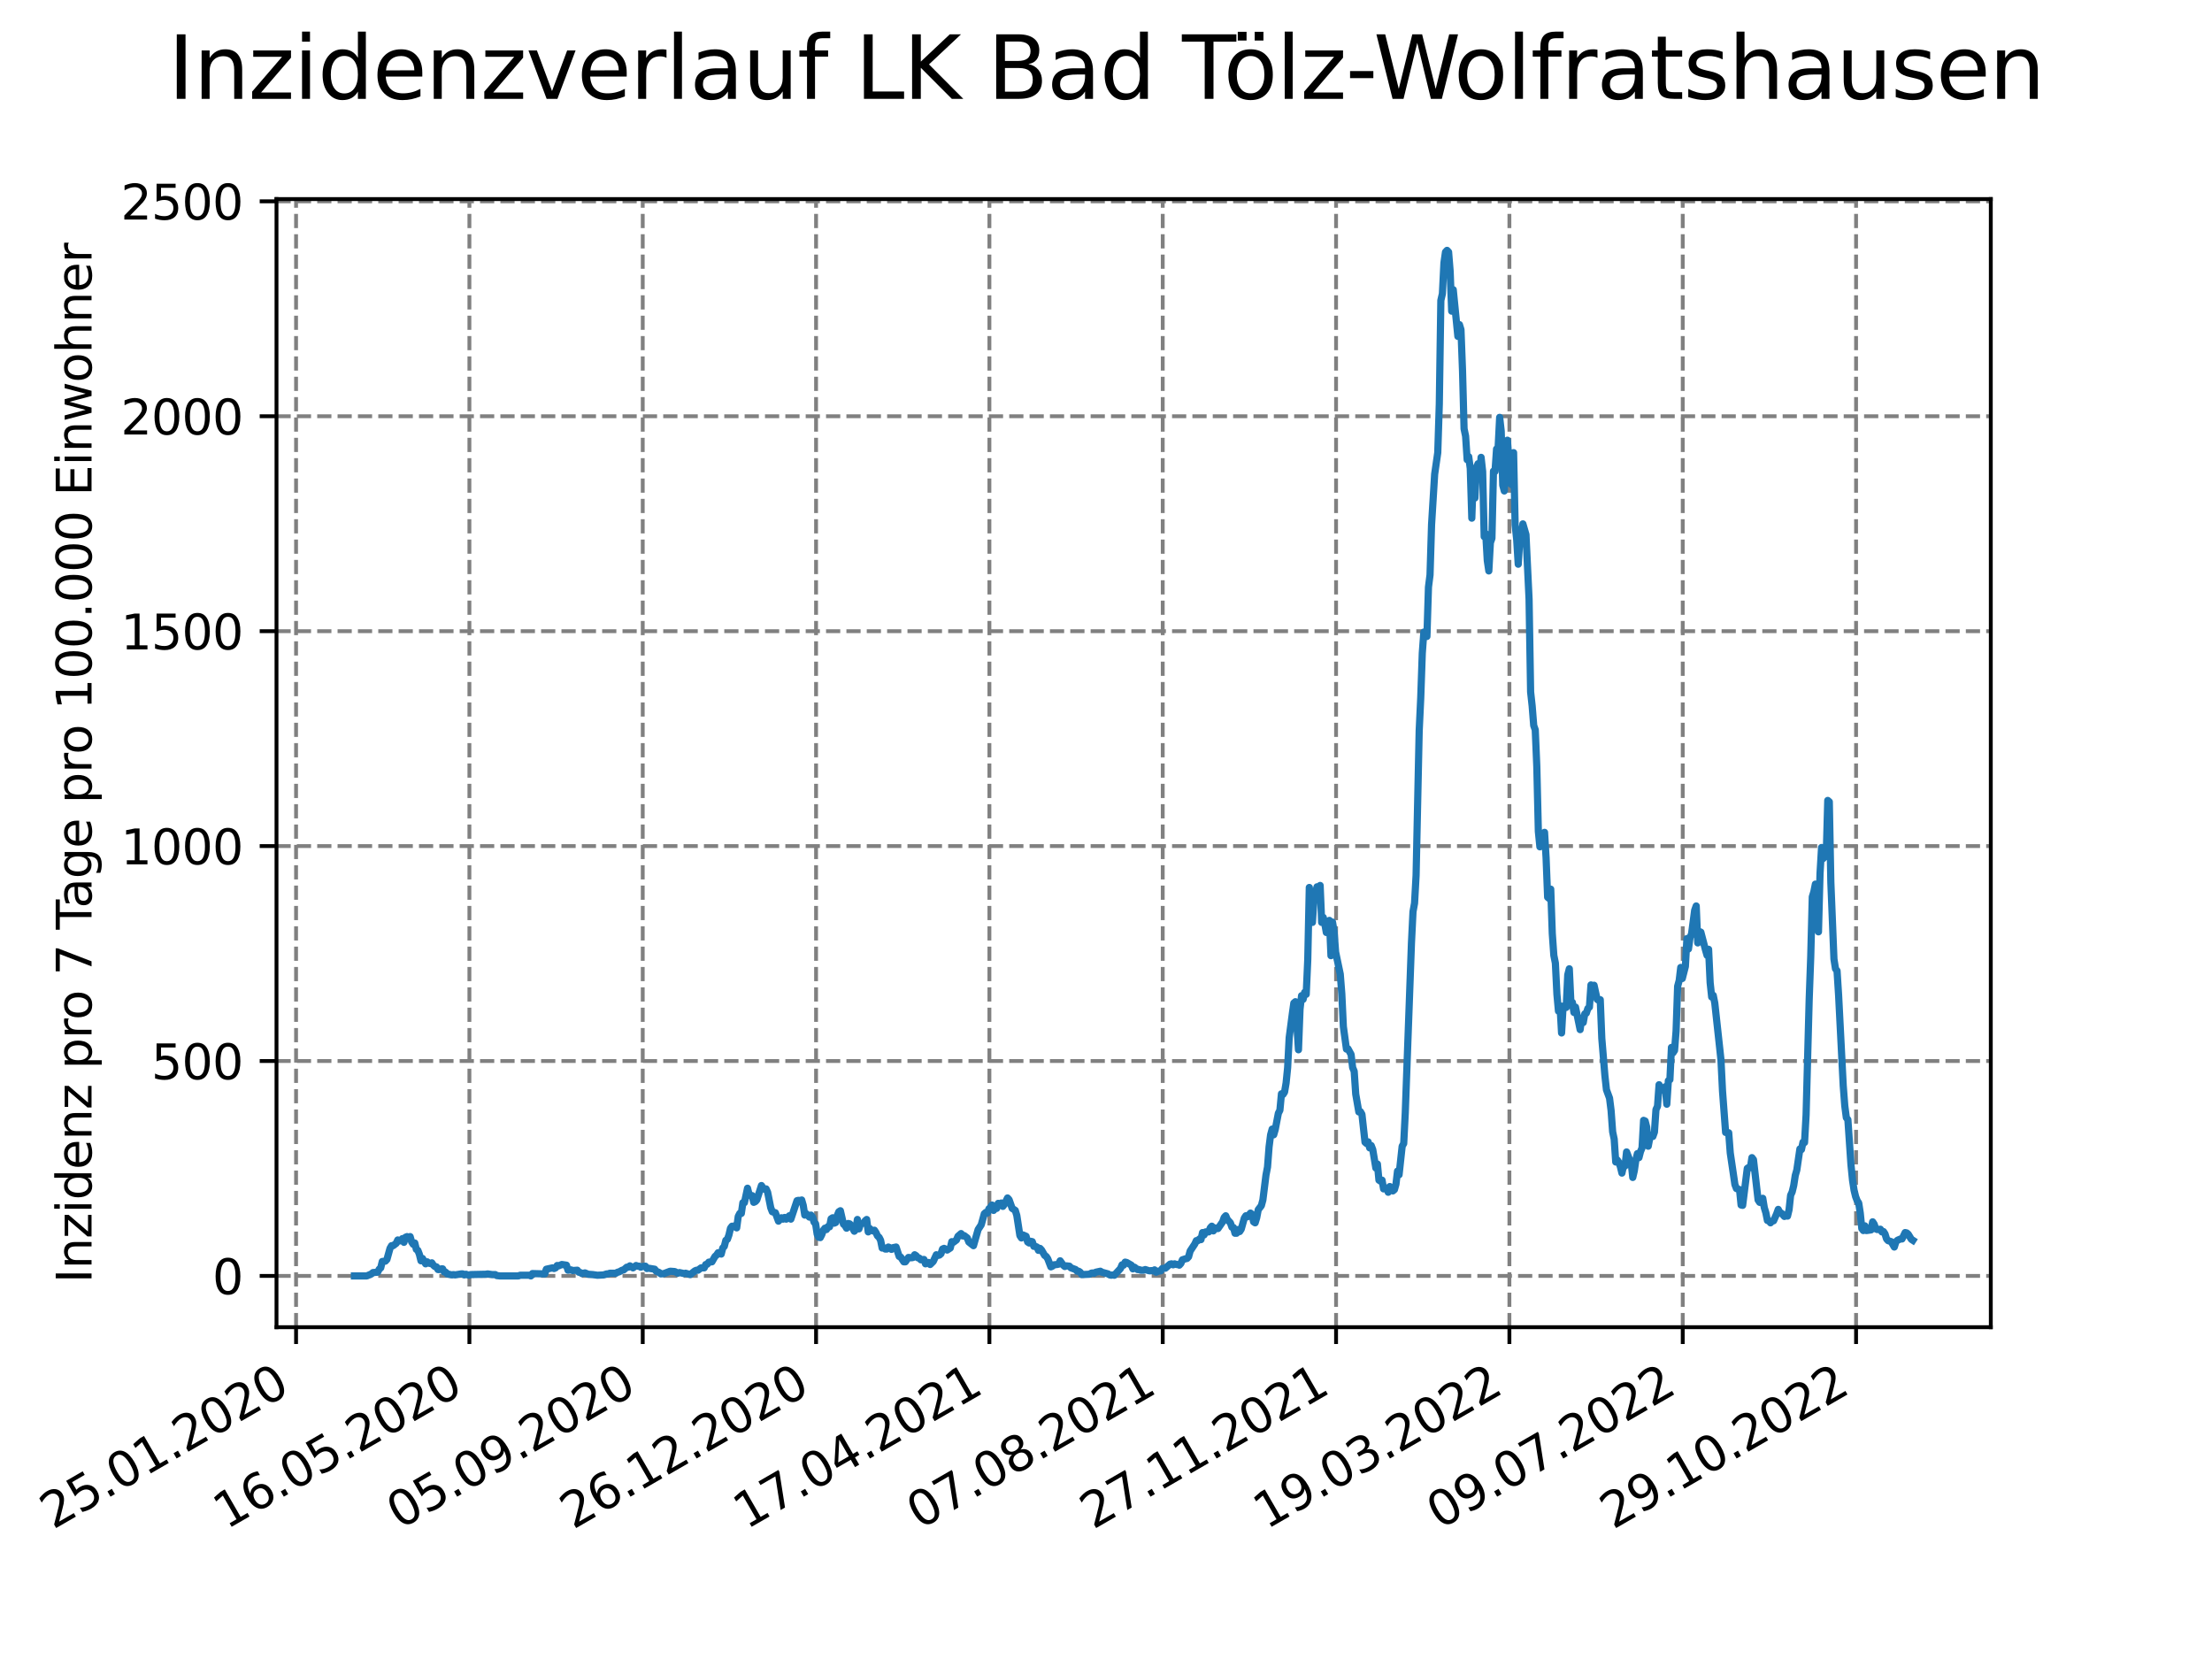 <?xml version="1.0" encoding="utf-8" standalone="no"?>
<!DOCTYPE svg PUBLIC "-//W3C//DTD SVG 1.1//EN"
  "http://www.w3.org/Graphics/SVG/1.1/DTD/svg11.dtd">
<svg xmlns:xlink="http://www.w3.org/1999/xlink" width="460.8pt" height="345.6pt" viewBox="0 0 460.8 345.6" xmlns="http://www.w3.org/2000/svg" version="1.1">
 <defs>
  <style type="text/css">*{stroke-linejoin: round; stroke-linecap: butt}</style>
 </defs>
 <g id="figure_1">
  <g id="patch_1">
   <path d="M 0 345.6 
L 460.8 345.6 
L 460.8 0 
L 0 0 
z
" style="fill: #ffffff"/>
  </g>
  <g id="axes_1">
   <g id="patch_2">
    <path d="M 57.6 276.48 
L 414.72 276.48 
L 414.72 41.472 
L 57.6 41.472 
z
" style="fill: #ffffff"/>
   </g>
   <g id="matplotlib.axis_1">
    <g id="xtick_1">
     <g id="line2d_1">
      <path d="M 61.676 276.48 
L 61.676 41.472 
" clip-path="url(#p65f414ee61)" style="fill: none; stroke-dasharray: 2.96,1.28; stroke-dashoffset: 0; stroke: #808080; stroke-width: 0.8"/>
     </g>
     <g id="line2d_2">
      <defs>
       <path id="meb337028cf" d="M 0 0 
L 0 3.5 
" style="stroke: #000000; stroke-width: 0.8"/>
      </defs>
      <g>
       <use xlink:href="#meb337028cf" x="61.676" y="276.48" style="stroke: #000000; stroke-width: 0.8"/>
      </g>
     </g>
     <g id="text_1">
      <!-- 25.01.2020 -->
      <g transform="translate(11.05 318.689) rotate(-30) scale(0.1 -0.1)">
       <defs>
        <path id="DejaVuSans-32" d="M 1228 531 
L 3431 531 
L 3431 0 
L 469 0 
L 469 531 
Q 828 903 1448 1529 
Q 2069 2156 2228 2338 
Q 2531 2678 2651 2914 
Q 2772 3150 2772 3378 
Q 2772 3750 2511 3984 
Q 2250 4219 1831 4219 
Q 1534 4219 1204 4116 
Q 875 4013 500 3803 
L 500 4441 
Q 881 4594 1212 4672 
Q 1544 4750 1819 4750 
Q 2544 4750 2975 4387 
Q 3406 4025 3406 3419 
Q 3406 3131 3298 2873 
Q 3191 2616 2906 2266 
Q 2828 2175 2409 1742 
Q 1991 1309 1228 531 
z
" transform="scale(0.016)"/>
        <path id="DejaVuSans-35" d="M 691 4666 
L 3169 4666 
L 3169 4134 
L 1269 4134 
L 1269 2991 
Q 1406 3038 1543 3061 
Q 1681 3084 1819 3084 
Q 2600 3084 3056 2656 
Q 3513 2228 3513 1497 
Q 3513 744 3044 326 
Q 2575 -91 1722 -91 
Q 1428 -91 1123 -41 
Q 819 9 494 109 
L 494 744 
Q 775 591 1075 516 
Q 1375 441 1709 441 
Q 2250 441 2565 725 
Q 2881 1009 2881 1497 
Q 2881 1984 2565 2268 
Q 2250 2553 1709 2553 
Q 1456 2553 1204 2497 
Q 953 2441 691 2322 
L 691 4666 
z
" transform="scale(0.016)"/>
        <path id="DejaVuSans-2e" d="M 684 794 
L 1344 794 
L 1344 0 
L 684 0 
L 684 794 
z
" transform="scale(0.016)"/>
        <path id="DejaVuSans-30" d="M 2034 4250 
Q 1547 4250 1301 3770 
Q 1056 3291 1056 2328 
Q 1056 1369 1301 889 
Q 1547 409 2034 409 
Q 2525 409 2770 889 
Q 3016 1369 3016 2328 
Q 3016 3291 2770 3770 
Q 2525 4250 2034 4250 
z
M 2034 4750 
Q 2819 4750 3233 4129 
Q 3647 3509 3647 2328 
Q 3647 1150 3233 529 
Q 2819 -91 2034 -91 
Q 1250 -91 836 529 
Q 422 1150 422 2328 
Q 422 3509 836 4129 
Q 1250 4750 2034 4750 
z
" transform="scale(0.016)"/>
        <path id="DejaVuSans-31" d="M 794 531 
L 1825 531 
L 1825 4091 
L 703 3866 
L 703 4441 
L 1819 4666 
L 2450 4666 
L 2450 531 
L 3481 531 
L 3481 0 
L 794 0 
L 794 531 
z
" transform="scale(0.016)"/>
       </defs>
       <use xlink:href="#DejaVuSans-32"/>
       <use xlink:href="#DejaVuSans-35" x="63.623"/>
       <use xlink:href="#DejaVuSans-2e" x="127.246"/>
       <use xlink:href="#DejaVuSans-30" x="159.033"/>
       <use xlink:href="#DejaVuSans-31" x="222.656"/>
       <use xlink:href="#DejaVuSans-2e" x="286.279"/>
       <use xlink:href="#DejaVuSans-32" x="318.066"/>
       <use xlink:href="#DejaVuSans-30" x="381.689"/>
       <use xlink:href="#DejaVuSans-32" x="445.312"/>
       <use xlink:href="#DejaVuSans-30" x="508.936"/>
      </g>
     </g>
    </g>
    <g id="xtick_2">
     <g id="line2d_3">
      <path d="M 97.784 276.48 
L 97.784 41.472 
" clip-path="url(#p65f414ee61)" style="fill: none; stroke-dasharray: 2.96,1.28; stroke-dashoffset: 0; stroke: #808080; stroke-width: 0.8"/>
     </g>
     <g id="line2d_4">
      <g>
       <use xlink:href="#meb337028cf" x="97.784" y="276.48" style="stroke: #000000; stroke-width: 0.8"/>
      </g>
     </g>
     <g id="text_2">
      <!-- 16.05.2020 -->
      <g transform="translate(47.159 318.689) rotate(-30) scale(0.1 -0.1)">
       <defs>
        <path id="DejaVuSans-36" d="M 2113 2584 
Q 1688 2584 1439 2293 
Q 1191 2003 1191 1497 
Q 1191 994 1439 701 
Q 1688 409 2113 409 
Q 2538 409 2786 701 
Q 3034 994 3034 1497 
Q 3034 2003 2786 2293 
Q 2538 2584 2113 2584 
z
M 3366 4563 
L 3366 3988 
Q 3128 4100 2886 4159 
Q 2644 4219 2406 4219 
Q 1781 4219 1451 3797 
Q 1122 3375 1075 2522 
Q 1259 2794 1537 2939 
Q 1816 3084 2150 3084 
Q 2853 3084 3261 2657 
Q 3669 2231 3669 1497 
Q 3669 778 3244 343 
Q 2819 -91 2113 -91 
Q 1303 -91 875 529 
Q 447 1150 447 2328 
Q 447 3434 972 4092 
Q 1497 4750 2381 4750 
Q 2619 4750 2861 4703 
Q 3103 4656 3366 4563 
z
" transform="scale(0.016)"/>
       </defs>
       <use xlink:href="#DejaVuSans-31"/>
       <use xlink:href="#DejaVuSans-36" x="63.623"/>
       <use xlink:href="#DejaVuSans-2e" x="127.246"/>
       <use xlink:href="#DejaVuSans-30" x="159.033"/>
       <use xlink:href="#DejaVuSans-35" x="222.656"/>
       <use xlink:href="#DejaVuSans-2e" x="286.279"/>
       <use xlink:href="#DejaVuSans-32" x="318.066"/>
       <use xlink:href="#DejaVuSans-30" x="381.689"/>
       <use xlink:href="#DejaVuSans-32" x="445.312"/>
       <use xlink:href="#DejaVuSans-30" x="508.936"/>
      </g>
     </g>
    </g>
    <g id="xtick_3">
     <g id="line2d_5">
      <path d="M 133.893 276.48 
L 133.893 41.472 
" clip-path="url(#p65f414ee61)" style="fill: none; stroke-dasharray: 2.96,1.28; stroke-dashoffset: 0; stroke: #808080; stroke-width: 0.8"/>
     </g>
     <g id="line2d_6">
      <g>
       <use xlink:href="#meb337028cf" x="133.893" y="276.48" style="stroke: #000000; stroke-width: 0.8"/>
      </g>
     </g>
     <g id="text_3">
      <!-- 05.09.2020 -->
      <g transform="translate(83.268 318.689) rotate(-30) scale(0.1 -0.1)">
       <defs>
        <path id="DejaVuSans-39" d="M 703 97 
L 703 672 
Q 941 559 1184 500 
Q 1428 441 1663 441 
Q 2288 441 2617 861 
Q 2947 1281 2994 2138 
Q 2813 1869 2534 1725 
Q 2256 1581 1919 1581 
Q 1219 1581 811 2004 
Q 403 2428 403 3163 
Q 403 3881 828 4315 
Q 1253 4750 1959 4750 
Q 2769 4750 3195 4129 
Q 3622 3509 3622 2328 
Q 3622 1225 3098 567 
Q 2575 -91 1691 -91 
Q 1453 -91 1209 -44 
Q 966 3 703 97 
z
M 1959 2075 
Q 2384 2075 2632 2365 
Q 2881 2656 2881 3163 
Q 2881 3666 2632 3958 
Q 2384 4250 1959 4250 
Q 1534 4250 1286 3958 
Q 1038 3666 1038 3163 
Q 1038 2656 1286 2365 
Q 1534 2075 1959 2075 
z
" transform="scale(0.016)"/>
       </defs>
       <use xlink:href="#DejaVuSans-30"/>
       <use xlink:href="#DejaVuSans-35" x="63.623"/>
       <use xlink:href="#DejaVuSans-2e" x="127.246"/>
       <use xlink:href="#DejaVuSans-30" x="159.033"/>
       <use xlink:href="#DejaVuSans-39" x="222.656"/>
       <use xlink:href="#DejaVuSans-2e" x="286.279"/>
       <use xlink:href="#DejaVuSans-32" x="318.066"/>
       <use xlink:href="#DejaVuSans-30" x="381.689"/>
       <use xlink:href="#DejaVuSans-32" x="445.312"/>
       <use xlink:href="#DejaVuSans-30" x="508.936"/>
      </g>
     </g>
    </g>
    <g id="xtick_4">
     <g id="line2d_7">
      <path d="M 170.001 276.48 
L 170.001 41.472 
" clip-path="url(#p65f414ee61)" style="fill: none; stroke-dasharray: 2.96,1.28; stroke-dashoffset: 0; stroke: #808080; stroke-width: 0.8"/>
     </g>
     <g id="line2d_8">
      <g>
       <use xlink:href="#meb337028cf" x="170.001" y="276.48" style="stroke: #000000; stroke-width: 0.8"/>
      </g>
     </g>
     <g id="text_4">
      <!-- 26.12.2020 -->
      <g transform="translate(119.376 318.689) rotate(-30) scale(0.1 -0.1)">
       <use xlink:href="#DejaVuSans-32"/>
       <use xlink:href="#DejaVuSans-36" x="63.623"/>
       <use xlink:href="#DejaVuSans-2e" x="127.246"/>
       <use xlink:href="#DejaVuSans-31" x="159.033"/>
       <use xlink:href="#DejaVuSans-32" x="222.656"/>
       <use xlink:href="#DejaVuSans-2e" x="286.279"/>
       <use xlink:href="#DejaVuSans-32" x="318.066"/>
       <use xlink:href="#DejaVuSans-30" x="381.689"/>
       <use xlink:href="#DejaVuSans-32" x="445.312"/>
       <use xlink:href="#DejaVuSans-30" x="508.936"/>
      </g>
     </g>
    </g>
    <g id="xtick_5">
     <g id="line2d_9">
      <path d="M 206.11 276.48 
L 206.11 41.472 
" clip-path="url(#p65f414ee61)" style="fill: none; stroke-dasharray: 2.96,1.28; stroke-dashoffset: 0; stroke: #808080; stroke-width: 0.8"/>
     </g>
     <g id="line2d_10">
      <g>
       <use xlink:href="#meb337028cf" x="206.11" y="276.48" style="stroke: #000000; stroke-width: 0.8"/>
      </g>
     </g>
     <g id="text_5">
      <!-- 17.04.2021 -->
      <g transform="translate(155.485 318.689) rotate(-30) scale(0.1 -0.1)">
       <defs>
        <path id="DejaVuSans-37" d="M 525 4666 
L 3525 4666 
L 3525 4397 
L 1831 0 
L 1172 0 
L 2766 4134 
L 525 4134 
L 525 4666 
z
" transform="scale(0.016)"/>
        <path id="DejaVuSans-34" d="M 2419 4116 
L 825 1625 
L 2419 1625 
L 2419 4116 
z
M 2253 4666 
L 3047 4666 
L 3047 1625 
L 3713 1625 
L 3713 1100 
L 3047 1100 
L 3047 0 
L 2419 0 
L 2419 1100 
L 313 1100 
L 313 1709 
L 2253 4666 
z
" transform="scale(0.016)"/>
       </defs>
       <use xlink:href="#DejaVuSans-31"/>
       <use xlink:href="#DejaVuSans-37" x="63.623"/>
       <use xlink:href="#DejaVuSans-2e" x="127.246"/>
       <use xlink:href="#DejaVuSans-30" x="159.033"/>
       <use xlink:href="#DejaVuSans-34" x="222.656"/>
       <use xlink:href="#DejaVuSans-2e" x="286.279"/>
       <use xlink:href="#DejaVuSans-32" x="318.066"/>
       <use xlink:href="#DejaVuSans-30" x="381.689"/>
       <use xlink:href="#DejaVuSans-32" x="445.312"/>
       <use xlink:href="#DejaVuSans-31" x="508.936"/>
      </g>
     </g>
    </g>
    <g id="xtick_6">
     <g id="line2d_11">
      <path d="M 242.218 276.48 
L 242.218 41.472 
" clip-path="url(#p65f414ee61)" style="fill: none; stroke-dasharray: 2.96,1.28; stroke-dashoffset: 0; stroke: #808080; stroke-width: 0.8"/>
     </g>
     <g id="line2d_12">
      <g>
       <use xlink:href="#meb337028cf" x="242.218" y="276.48" style="stroke: #000000; stroke-width: 0.8"/>
      </g>
     </g>
     <g id="text_6">
      <!-- 07.08.2021 -->
      <g transform="translate(191.593 318.689) rotate(-30) scale(0.1 -0.1)">
       <defs>
        <path id="DejaVuSans-38" d="M 2034 2216 
Q 1584 2216 1326 1975 
Q 1069 1734 1069 1313 
Q 1069 891 1326 650 
Q 1584 409 2034 409 
Q 2484 409 2743 651 
Q 3003 894 3003 1313 
Q 3003 1734 2745 1975 
Q 2488 2216 2034 2216 
z
M 1403 2484 
Q 997 2584 770 2862 
Q 544 3141 544 3541 
Q 544 4100 942 4425 
Q 1341 4750 2034 4750 
Q 2731 4750 3128 4425 
Q 3525 4100 3525 3541 
Q 3525 3141 3298 2862 
Q 3072 2584 2669 2484 
Q 3125 2378 3379 2068 
Q 3634 1759 3634 1313 
Q 3634 634 3220 271 
Q 2806 -91 2034 -91 
Q 1263 -91 848 271 
Q 434 634 434 1313 
Q 434 1759 690 2068 
Q 947 2378 1403 2484 
z
M 1172 3481 
Q 1172 3119 1398 2916 
Q 1625 2713 2034 2713 
Q 2441 2713 2670 2916 
Q 2900 3119 2900 3481 
Q 2900 3844 2670 4047 
Q 2441 4250 2034 4250 
Q 1625 4250 1398 4047 
Q 1172 3844 1172 3481 
z
" transform="scale(0.016)"/>
       </defs>
       <use xlink:href="#DejaVuSans-30"/>
       <use xlink:href="#DejaVuSans-37" x="63.623"/>
       <use xlink:href="#DejaVuSans-2e" x="127.246"/>
       <use xlink:href="#DejaVuSans-30" x="159.033"/>
       <use xlink:href="#DejaVuSans-38" x="222.656"/>
       <use xlink:href="#DejaVuSans-2e" x="286.279"/>
       <use xlink:href="#DejaVuSans-32" x="318.066"/>
       <use xlink:href="#DejaVuSans-30" x="381.689"/>
       <use xlink:href="#DejaVuSans-32" x="445.312"/>
       <use xlink:href="#DejaVuSans-31" x="508.936"/>
      </g>
     </g>
    </g>
    <g id="xtick_7">
     <g id="line2d_13">
      <path d="M 278.327 276.48 
L 278.327 41.472 
" clip-path="url(#p65f414ee61)" style="fill: none; stroke-dasharray: 2.96,1.28; stroke-dashoffset: 0; stroke: #808080; stroke-width: 0.8"/>
     </g>
     <g id="line2d_14">
      <g>
       <use xlink:href="#meb337028cf" x="278.327" y="276.48" style="stroke: #000000; stroke-width: 0.8"/>
      </g>
     </g>
     <g id="text_7">
      <!-- 27.11.2021 -->
      <g transform="translate(227.702 318.689) rotate(-30) scale(0.1 -0.1)">
       <use xlink:href="#DejaVuSans-32"/>
       <use xlink:href="#DejaVuSans-37" x="63.623"/>
       <use xlink:href="#DejaVuSans-2e" x="127.246"/>
       <use xlink:href="#DejaVuSans-31" x="159.033"/>
       <use xlink:href="#DejaVuSans-31" x="222.656"/>
       <use xlink:href="#DejaVuSans-2e" x="286.279"/>
       <use xlink:href="#DejaVuSans-32" x="318.066"/>
       <use xlink:href="#DejaVuSans-30" x="381.689"/>
       <use xlink:href="#DejaVuSans-32" x="445.312"/>
       <use xlink:href="#DejaVuSans-31" x="508.936"/>
      </g>
     </g>
    </g>
    <g id="xtick_8">
     <g id="line2d_15">
      <path d="M 314.435 276.48 
L 314.435 41.472 
" clip-path="url(#p65f414ee61)" style="fill: none; stroke-dasharray: 2.96,1.28; stroke-dashoffset: 0; stroke: #808080; stroke-width: 0.8"/>
     </g>
     <g id="line2d_16">
      <g>
       <use xlink:href="#meb337028cf" x="314.435" y="276.48" style="stroke: #000000; stroke-width: 0.8"/>
      </g>
     </g>
     <g id="text_8">
      <!-- 19.03.2022 -->
      <g transform="translate(263.81 318.689) rotate(-30) scale(0.1 -0.1)">
       <defs>
        <path id="DejaVuSans-33" d="M 2597 2516 
Q 3050 2419 3304 2112 
Q 3559 1806 3559 1356 
Q 3559 666 3084 287 
Q 2609 -91 1734 -91 
Q 1441 -91 1130 -33 
Q 819 25 488 141 
L 488 750 
Q 750 597 1062 519 
Q 1375 441 1716 441 
Q 2309 441 2620 675 
Q 2931 909 2931 1356 
Q 2931 1769 2642 2001 
Q 2353 2234 1838 2234 
L 1294 2234 
L 1294 2753 
L 1863 2753 
Q 2328 2753 2575 2939 
Q 2822 3125 2822 3475 
Q 2822 3834 2567 4026 
Q 2313 4219 1838 4219 
Q 1578 4219 1281 4162 
Q 984 4106 628 3988 
L 628 4550 
Q 988 4650 1302 4700 
Q 1616 4750 1894 4750 
Q 2613 4750 3031 4423 
Q 3450 4097 3450 3541 
Q 3450 3153 3228 2886 
Q 3006 2619 2597 2516 
z
" transform="scale(0.016)"/>
       </defs>
       <use xlink:href="#DejaVuSans-31"/>
       <use xlink:href="#DejaVuSans-39" x="63.623"/>
       <use xlink:href="#DejaVuSans-2e" x="127.246"/>
       <use xlink:href="#DejaVuSans-30" x="159.033"/>
       <use xlink:href="#DejaVuSans-33" x="222.656"/>
       <use xlink:href="#DejaVuSans-2e" x="286.279"/>
       <use xlink:href="#DejaVuSans-32" x="318.066"/>
       <use xlink:href="#DejaVuSans-30" x="381.689"/>
       <use xlink:href="#DejaVuSans-32" x="445.312"/>
       <use xlink:href="#DejaVuSans-32" x="508.936"/>
      </g>
     </g>
    </g>
    <g id="xtick_9">
     <g id="line2d_17">
      <path d="M 350.544 276.48 
L 350.544 41.472 
" clip-path="url(#p65f414ee61)" style="fill: none; stroke-dasharray: 2.96,1.28; stroke-dashoffset: 0; stroke: #808080; stroke-width: 0.8"/>
     </g>
     <g id="line2d_18">
      <g>
       <use xlink:href="#meb337028cf" x="350.544" y="276.48" style="stroke: #000000; stroke-width: 0.8"/>
      </g>
     </g>
     <g id="text_9">
      <!-- 09.07.2022 -->
      <g transform="translate(299.919 318.689) rotate(-30) scale(0.1 -0.1)">
       <use xlink:href="#DejaVuSans-30"/>
       <use xlink:href="#DejaVuSans-39" x="63.623"/>
       <use xlink:href="#DejaVuSans-2e" x="127.246"/>
       <use xlink:href="#DejaVuSans-30" x="159.033"/>
       <use xlink:href="#DejaVuSans-37" x="222.656"/>
       <use xlink:href="#DejaVuSans-2e" x="286.279"/>
       <use xlink:href="#DejaVuSans-32" x="318.066"/>
       <use xlink:href="#DejaVuSans-30" x="381.689"/>
       <use xlink:href="#DejaVuSans-32" x="445.312"/>
       <use xlink:href="#DejaVuSans-32" x="508.936"/>
      </g>
     </g>
    </g>
    <g id="xtick_10">
     <g id="line2d_19">
      <path d="M 386.653 276.48 
L 386.653 41.472 
" clip-path="url(#p65f414ee61)" style="fill: none; stroke-dasharray: 2.96,1.28; stroke-dashoffset: 0; stroke: #808080; stroke-width: 0.8"/>
     </g>
     <g id="line2d_20">
      <g>
       <use xlink:href="#meb337028cf" x="386.653" y="276.48" style="stroke: #000000; stroke-width: 0.8"/>
      </g>
     </g>
     <g id="text_10">
      <!-- 29.10.2022 -->
      <g transform="translate(336.027 318.689) rotate(-30) scale(0.1 -0.1)">
       <use xlink:href="#DejaVuSans-32"/>
       <use xlink:href="#DejaVuSans-39" x="63.623"/>
       <use xlink:href="#DejaVuSans-2e" x="127.246"/>
       <use xlink:href="#DejaVuSans-31" x="159.033"/>
       <use xlink:href="#DejaVuSans-30" x="222.656"/>
       <use xlink:href="#DejaVuSans-2e" x="286.279"/>
       <use xlink:href="#DejaVuSans-32" x="318.066"/>
       <use xlink:href="#DejaVuSans-30" x="381.689"/>
       <use xlink:href="#DejaVuSans-32" x="445.312"/>
       <use xlink:href="#DejaVuSans-32" x="508.936"/>
      </g>
     </g>
    </g>
   </g>
   <g id="matplotlib.axis_2">
    <g id="ytick_1">
     <g id="line2d_21">
      <path d="M 57.6 265.798 
L 414.72 265.798 
" clip-path="url(#p65f414ee61)" style="fill: none; stroke-dasharray: 2.96,1.28; stroke-dashoffset: 0; stroke: #808080; stroke-width: 0.8"/>
     </g>
     <g id="line2d_22">
      <defs>
       <path id="m0ebd6de754" d="M 0 0 
L -3.5 0 
" style="stroke: #000000; stroke-width: 0.8"/>
      </defs>
      <g>
       <use xlink:href="#m0ebd6de754" x="57.6" y="265.798" style="stroke: #000000; stroke-width: 0.8"/>
      </g>
     </g>
     <g id="text_11">
      <!-- 0 -->
      <g transform="translate(44.237 269.597) scale(0.1 -0.1)">
       <use xlink:href="#DejaVuSans-30"/>
      </g>
     </g>
    </g>
    <g id="ytick_2">
     <g id="line2d_23">
      <path d="M 57.6 221.026 
L 414.72 221.026 
" clip-path="url(#p65f414ee61)" style="fill: none; stroke-dasharray: 2.96,1.28; stroke-dashoffset: 0; stroke: #808080; stroke-width: 0.8"/>
     </g>
     <g id="line2d_24">
      <g>
       <use xlink:href="#m0ebd6de754" x="57.6" y="221.026" style="stroke: #000000; stroke-width: 0.8"/>
      </g>
     </g>
     <g id="text_12">
      <!-- 500 -->
      <g transform="translate(31.512 224.825) scale(0.1 -0.1)">
       <use xlink:href="#DejaVuSans-35"/>
       <use xlink:href="#DejaVuSans-30" x="63.623"/>
       <use xlink:href="#DejaVuSans-30" x="127.246"/>
      </g>
     </g>
    </g>
    <g id="ytick_3">
     <g id="line2d_25">
      <path d="M 57.6 176.254 
L 414.72 176.254 
" clip-path="url(#p65f414ee61)" style="fill: none; stroke-dasharray: 2.96,1.28; stroke-dashoffset: 0; stroke: #808080; stroke-width: 0.8"/>
     </g>
     <g id="line2d_26">
      <g>
       <use xlink:href="#m0ebd6de754" x="57.6" y="176.254" style="stroke: #000000; stroke-width: 0.8"/>
      </g>
     </g>
     <g id="text_13">
      <!-- 1000 -->
      <g transform="translate(25.15 180.054) scale(0.1 -0.1)">
       <use xlink:href="#DejaVuSans-31"/>
       <use xlink:href="#DejaVuSans-30" x="63.623"/>
       <use xlink:href="#DejaVuSans-30" x="127.246"/>
       <use xlink:href="#DejaVuSans-30" x="190.869"/>
      </g>
     </g>
    </g>
    <g id="ytick_4">
     <g id="line2d_27">
      <path d="M 57.6 131.483 
L 414.72 131.483 
" clip-path="url(#p65f414ee61)" style="fill: none; stroke-dasharray: 2.96,1.28; stroke-dashoffset: 0; stroke: #808080; stroke-width: 0.8"/>
     </g>
     <g id="line2d_28">
      <g>
       <use xlink:href="#m0ebd6de754" x="57.6" y="131.483" style="stroke: #000000; stroke-width: 0.8"/>
      </g>
     </g>
     <g id="text_14">
      <!-- 1500 -->
      <g transform="translate(25.15 135.282) scale(0.1 -0.1)">
       <use xlink:href="#DejaVuSans-31"/>
       <use xlink:href="#DejaVuSans-35" x="63.623"/>
       <use xlink:href="#DejaVuSans-30" x="127.246"/>
       <use xlink:href="#DejaVuSans-30" x="190.869"/>
      </g>
     </g>
    </g>
    <g id="ytick_5">
     <g id="line2d_29">
      <path d="M 57.6 86.711 
L 414.72 86.711 
" clip-path="url(#p65f414ee61)" style="fill: none; stroke-dasharray: 2.96,1.28; stroke-dashoffset: 0; stroke: #808080; stroke-width: 0.8"/>
     </g>
     <g id="line2d_30">
      <g>
       <use xlink:href="#m0ebd6de754" x="57.6" y="86.711" style="stroke: #000000; stroke-width: 0.8"/>
      </g>
     </g>
     <g id="text_15">
      <!-- 2000 -->
      <g transform="translate(25.15 90.51) scale(0.1 -0.1)">
       <use xlink:href="#DejaVuSans-32"/>
       <use xlink:href="#DejaVuSans-30" x="63.623"/>
       <use xlink:href="#DejaVuSans-30" x="127.246"/>
       <use xlink:href="#DejaVuSans-30" x="190.869"/>
      </g>
     </g>
    </g>
    <g id="ytick_6">
     <g id="line2d_31">
      <path d="M 57.6 41.939 
L 414.72 41.939 
" clip-path="url(#p65f414ee61)" style="fill: none; stroke-dasharray: 2.96,1.28; stroke-dashoffset: 0; stroke: #808080; stroke-width: 0.8"/>
     </g>
     <g id="line2d_32">
      <g>
       <use xlink:href="#m0ebd6de754" x="57.6" y="41.939" style="stroke: #000000; stroke-width: 0.8"/>
      </g>
     </g>
     <g id="text_16">
      <!-- 2500 -->
      <g transform="translate(25.15 45.738) scale(0.1 -0.1)">
       <use xlink:href="#DejaVuSans-32"/>
       <use xlink:href="#DejaVuSans-35" x="63.623"/>
       <use xlink:href="#DejaVuSans-30" x="127.246"/>
       <use xlink:href="#DejaVuSans-30" x="190.869"/>
      </g>
     </g>
    </g>
    <g id="text_17">
     <!-- Inzidenz pro 7 Tage pro 100.000 Einwohner -->
     <g transform="translate(19.07 267.301) rotate(-90) scale(0.1 -0.1)">
      <defs>
       <path id="DejaVuSans-49" d="M 628 4666 
L 1259 4666 
L 1259 0 
L 628 0 
L 628 4666 
z
" transform="scale(0.016)"/>
       <path id="DejaVuSans-6e" d="M 3513 2113 
L 3513 0 
L 2938 0 
L 2938 2094 
Q 2938 2591 2744 2837 
Q 2550 3084 2163 3084 
Q 1697 3084 1428 2787 
Q 1159 2491 1159 1978 
L 1159 0 
L 581 0 
L 581 3500 
L 1159 3500 
L 1159 2956 
Q 1366 3272 1645 3428 
Q 1925 3584 2291 3584 
Q 2894 3584 3203 3211 
Q 3513 2838 3513 2113 
z
" transform="scale(0.016)"/>
       <path id="DejaVuSans-7a" d="M 353 3500 
L 3084 3500 
L 3084 2975 
L 922 459 
L 3084 459 
L 3084 0 
L 275 0 
L 275 525 
L 2438 3041 
L 353 3041 
L 353 3500 
z
" transform="scale(0.016)"/>
       <path id="DejaVuSans-69" d="M 603 3500 
L 1178 3500 
L 1178 0 
L 603 0 
L 603 3500 
z
M 603 4863 
L 1178 4863 
L 1178 4134 
L 603 4134 
L 603 4863 
z
" transform="scale(0.016)"/>
       <path id="DejaVuSans-64" d="M 2906 2969 
L 2906 4863 
L 3481 4863 
L 3481 0 
L 2906 0 
L 2906 525 
Q 2725 213 2448 61 
Q 2172 -91 1784 -91 
Q 1150 -91 751 415 
Q 353 922 353 1747 
Q 353 2572 751 3078 
Q 1150 3584 1784 3584 
Q 2172 3584 2448 3432 
Q 2725 3281 2906 2969 
z
M 947 1747 
Q 947 1113 1208 752 
Q 1469 391 1925 391 
Q 2381 391 2643 752 
Q 2906 1113 2906 1747 
Q 2906 2381 2643 2742 
Q 2381 3103 1925 3103 
Q 1469 3103 1208 2742 
Q 947 2381 947 1747 
z
" transform="scale(0.016)"/>
       <path id="DejaVuSans-65" d="M 3597 1894 
L 3597 1613 
L 953 1613 
Q 991 1019 1311 708 
Q 1631 397 2203 397 
Q 2534 397 2845 478 
Q 3156 559 3463 722 
L 3463 178 
Q 3153 47 2828 -22 
Q 2503 -91 2169 -91 
Q 1331 -91 842 396 
Q 353 884 353 1716 
Q 353 2575 817 3079 
Q 1281 3584 2069 3584 
Q 2775 3584 3186 3129 
Q 3597 2675 3597 1894 
z
M 3022 2063 
Q 3016 2534 2758 2815 
Q 2500 3097 2075 3097 
Q 1594 3097 1305 2825 
Q 1016 2553 972 2059 
L 3022 2063 
z
" transform="scale(0.016)"/>
       <path id="DejaVuSans-20" transform="scale(0.016)"/>
       <path id="DejaVuSans-70" d="M 1159 525 
L 1159 -1331 
L 581 -1331 
L 581 3500 
L 1159 3500 
L 1159 2969 
Q 1341 3281 1617 3432 
Q 1894 3584 2278 3584 
Q 2916 3584 3314 3078 
Q 3713 2572 3713 1747 
Q 3713 922 3314 415 
Q 2916 -91 2278 -91 
Q 1894 -91 1617 61 
Q 1341 213 1159 525 
z
M 3116 1747 
Q 3116 2381 2855 2742 
Q 2594 3103 2138 3103 
Q 1681 3103 1420 2742 
Q 1159 2381 1159 1747 
Q 1159 1113 1420 752 
Q 1681 391 2138 391 
Q 2594 391 2855 752 
Q 3116 1113 3116 1747 
z
" transform="scale(0.016)"/>
       <path id="DejaVuSans-72" d="M 2631 2963 
Q 2534 3019 2420 3045 
Q 2306 3072 2169 3072 
Q 1681 3072 1420 2755 
Q 1159 2438 1159 1844 
L 1159 0 
L 581 0 
L 581 3500 
L 1159 3500 
L 1159 2956 
Q 1341 3275 1631 3429 
Q 1922 3584 2338 3584 
Q 2397 3584 2469 3576 
Q 2541 3569 2628 3553 
L 2631 2963 
z
" transform="scale(0.016)"/>
       <path id="DejaVuSans-6f" d="M 1959 3097 
Q 1497 3097 1228 2736 
Q 959 2375 959 1747 
Q 959 1119 1226 758 
Q 1494 397 1959 397 
Q 2419 397 2687 759 
Q 2956 1122 2956 1747 
Q 2956 2369 2687 2733 
Q 2419 3097 1959 3097 
z
M 1959 3584 
Q 2709 3584 3137 3096 
Q 3566 2609 3566 1747 
Q 3566 888 3137 398 
Q 2709 -91 1959 -91 
Q 1206 -91 779 398 
Q 353 888 353 1747 
Q 353 2609 779 3096 
Q 1206 3584 1959 3584 
z
" transform="scale(0.016)"/>
       <path id="DejaVuSans-54" d="M -19 4666 
L 3928 4666 
L 3928 4134 
L 2272 4134 
L 2272 0 
L 1638 0 
L 1638 4134 
L -19 4134 
L -19 4666 
z
" transform="scale(0.016)"/>
       <path id="DejaVuSans-61" d="M 2194 1759 
Q 1497 1759 1228 1600 
Q 959 1441 959 1056 
Q 959 750 1161 570 
Q 1363 391 1709 391 
Q 2188 391 2477 730 
Q 2766 1069 2766 1631 
L 2766 1759 
L 2194 1759 
z
M 3341 1997 
L 3341 0 
L 2766 0 
L 2766 531 
Q 2569 213 2275 61 
Q 1981 -91 1556 -91 
Q 1019 -91 701 211 
Q 384 513 384 1019 
Q 384 1609 779 1909 
Q 1175 2209 1959 2209 
L 2766 2209 
L 2766 2266 
Q 2766 2663 2505 2880 
Q 2244 3097 1772 3097 
Q 1472 3097 1187 3025 
Q 903 2953 641 2809 
L 641 3341 
Q 956 3463 1253 3523 
Q 1550 3584 1831 3584 
Q 2591 3584 2966 3190 
Q 3341 2797 3341 1997 
z
" transform="scale(0.016)"/>
       <path id="DejaVuSans-67" d="M 2906 1791 
Q 2906 2416 2648 2759 
Q 2391 3103 1925 3103 
Q 1463 3103 1205 2759 
Q 947 2416 947 1791 
Q 947 1169 1205 825 
Q 1463 481 1925 481 
Q 2391 481 2648 825 
Q 2906 1169 2906 1791 
z
M 3481 434 
Q 3481 -459 3084 -895 
Q 2688 -1331 1869 -1331 
Q 1566 -1331 1297 -1286 
Q 1028 -1241 775 -1147 
L 775 -588 
Q 1028 -725 1275 -790 
Q 1522 -856 1778 -856 
Q 2344 -856 2625 -561 
Q 2906 -266 2906 331 
L 2906 616 
Q 2728 306 2450 153 
Q 2172 0 1784 0 
Q 1141 0 747 490 
Q 353 981 353 1791 
Q 353 2603 747 3093 
Q 1141 3584 1784 3584 
Q 2172 3584 2450 3431 
Q 2728 3278 2906 2969 
L 2906 3500 
L 3481 3500 
L 3481 434 
z
" transform="scale(0.016)"/>
       <path id="DejaVuSans-45" d="M 628 4666 
L 3578 4666 
L 3578 4134 
L 1259 4134 
L 1259 2753 
L 3481 2753 
L 3481 2222 
L 1259 2222 
L 1259 531 
L 3634 531 
L 3634 0 
L 628 0 
L 628 4666 
z
" transform="scale(0.016)"/>
       <path id="DejaVuSans-77" d="M 269 3500 
L 844 3500 
L 1563 769 
L 2278 3500 
L 2956 3500 
L 3675 769 
L 4391 3500 
L 4966 3500 
L 4050 0 
L 3372 0 
L 2619 2869 
L 1863 0 
L 1184 0 
L 269 3500 
z
" transform="scale(0.016)"/>
       <path id="DejaVuSans-68" d="M 3513 2113 
L 3513 0 
L 2938 0 
L 2938 2094 
Q 2938 2591 2744 2837 
Q 2550 3084 2163 3084 
Q 1697 3084 1428 2787 
Q 1159 2491 1159 1978 
L 1159 0 
L 581 0 
L 581 4863 
L 1159 4863 
L 1159 2956 
Q 1366 3272 1645 3428 
Q 1925 3584 2291 3584 
Q 2894 3584 3203 3211 
Q 3513 2838 3513 2113 
z
" transform="scale(0.016)"/>
      </defs>
      <use xlink:href="#DejaVuSans-49"/>
      <use xlink:href="#DejaVuSans-6e" x="29.492"/>
      <use xlink:href="#DejaVuSans-7a" x="92.871"/>
      <use xlink:href="#DejaVuSans-69" x="145.361"/>
      <use xlink:href="#DejaVuSans-64" x="173.145"/>
      <use xlink:href="#DejaVuSans-65" x="236.621"/>
      <use xlink:href="#DejaVuSans-6e" x="298.145"/>
      <use xlink:href="#DejaVuSans-7a" x="361.523"/>
      <use xlink:href="#DejaVuSans-20" x="414.014"/>
      <use xlink:href="#DejaVuSans-70" x="445.801"/>
      <use xlink:href="#DejaVuSans-72" x="509.277"/>
      <use xlink:href="#DejaVuSans-6f" x="548.141"/>
      <use xlink:href="#DejaVuSans-20" x="609.322"/>
      <use xlink:href="#DejaVuSans-37" x="641.109"/>
      <use xlink:href="#DejaVuSans-20" x="704.732"/>
      <use xlink:href="#DejaVuSans-54" x="736.52"/>
      <use xlink:href="#DejaVuSans-61" x="781.104"/>
      <use xlink:href="#DejaVuSans-67" x="842.383"/>
      <use xlink:href="#DejaVuSans-65" x="905.859"/>
      <use xlink:href="#DejaVuSans-20" x="967.383"/>
      <use xlink:href="#DejaVuSans-70" x="999.17"/>
      <use xlink:href="#DejaVuSans-72" x="1062.646"/>
      <use xlink:href="#DejaVuSans-6f" x="1101.51"/>
      <use xlink:href="#DejaVuSans-20" x="1162.691"/>
      <use xlink:href="#DejaVuSans-31" x="1194.479"/>
      <use xlink:href="#DejaVuSans-30" x="1258.102"/>
      <use xlink:href="#DejaVuSans-30" x="1321.725"/>
      <use xlink:href="#DejaVuSans-2e" x="1385.348"/>
      <use xlink:href="#DejaVuSans-30" x="1417.135"/>
      <use xlink:href="#DejaVuSans-30" x="1480.758"/>
      <use xlink:href="#DejaVuSans-30" x="1544.381"/>
      <use xlink:href="#DejaVuSans-20" x="1608.004"/>
      <use xlink:href="#DejaVuSans-45" x="1639.791"/>
      <use xlink:href="#DejaVuSans-69" x="1702.975"/>
      <use xlink:href="#DejaVuSans-6e" x="1730.758"/>
      <use xlink:href="#DejaVuSans-77" x="1794.137"/>
      <use xlink:href="#DejaVuSans-6f" x="1875.924"/>
      <use xlink:href="#DejaVuSans-68" x="1937.105"/>
      <use xlink:href="#DejaVuSans-6e" x="2000.484"/>
      <use xlink:href="#DejaVuSans-65" x="2063.863"/>
      <use xlink:href="#DejaVuSans-72" x="2125.387"/>
     </g>
    </g>
   </g>
   <g id="line2d_33">
    <path d="M 73.833 265.798 
L 76.412 265.798 
L 77.379 265.378 
L 77.701 265.098 
L 78.669 265.028 
L 78.991 264.398 
L 79.313 264.118 
L 79.636 262.788 
L 80.281 262.718 
L 80.603 262.368 
L 81.248 260.058 
L 81.57 259.498 
L 81.893 259.498 
L 82.537 259.008 
L 82.86 258.308 
L 83.182 258.518 
L 83.505 258.448 
L 83.827 258.028 
L 84.149 258.798 
L 84.472 257.748 
L 84.794 257.608 
L 85.117 257.818 
L 85.439 257.608 
L 85.761 258.728 
L 86.084 259.218 
L 86.406 258.938 
L 86.729 260.268 
L 87.051 260.478 
L 87.373 261.318 
L 87.696 262.648 
L 88.018 262.158 
L 88.663 263.278 
L 88.985 262.858 
L 89.308 263.138 
L 89.63 263.208 
L 89.953 263.068 
L 90.275 263.558 
L 90.597 263.838 
L 90.92 263.908 
L 91.242 264.468 
L 91.565 264.468 
L 91.887 264.328 
L 92.209 264.328 
L 92.532 264.958 
L 92.854 265.028 
L 93.177 265.378 
L 94.144 265.588 
L 94.466 265.518 
L 94.789 265.588 
L 96.078 265.378 
L 96.401 265.378 
L 96.723 265.588 
L 97.045 265.448 
L 97.69 265.658 
L 98.013 265.518 
L 101.237 265.448 
L 101.559 265.378 
L 102.526 265.518 
L 103.171 265.518 
L 103.493 265.728 
L 104.138 265.798 
L 108.007 265.798 
L 108.329 265.658 
L 110.264 265.658 
L 110.586 265.798 
L 110.908 265.308 
L 113.488 265.378 
L 113.81 264.398 
L 115.1 264.118 
L 115.422 264.258 
L 115.744 264.118 
L 116.067 263.628 
L 116.389 263.698 
L 117.034 263.418 
L 118.001 263.558 
L 118.324 264.608 
L 118.968 264.538 
L 119.291 264.678 
L 120.258 264.608 
L 120.58 265.028 
L 120.903 265.098 
L 121.225 265.308 
L 121.87 265.168 
L 122.515 265.448 
L 123.482 265.518 
L 124.449 265.658 
L 125.739 265.588 
L 126.384 265.378 
L 126.706 265.378 
L 127.028 265.238 
L 128.318 265.238 
L 128.64 265.028 
L 128.963 264.958 
L 129.608 264.608 
L 129.93 264.538 
L 130.575 263.978 
L 130.897 263.978 
L 131.22 263.698 
L 131.864 264.118 
L 132.509 263.628 
L 132.832 263.768 
L 133.154 263.768 
L 133.476 263.978 
L 133.799 263.838 
L 134.444 263.768 
L 134.766 264.258 
L 135.088 264.188 
L 136.378 264.398 
L 136.7 264.818 
L 137.345 265.098 
L 137.667 265.378 
L 138.312 265.308 
L 139.602 264.818 
L 140.569 264.888 
L 141.214 265.238 
L 141.536 265.098 
L 142.503 265.308 
L 142.826 265.238 
L 143.793 265.518 
L 144.76 264.748 
L 145.083 264.608 
L 145.405 264.608 
L 146.05 264.118 
L 146.695 264.118 
L 147.017 263.418 
L 147.339 263.348 
L 147.662 262.928 
L 148.307 262.858 
L 148.951 261.738 
L 149.274 261.458 
L 149.596 260.968 
L 150.241 261.248 
L 150.563 259.988 
L 150.886 259.638 
L 151.208 258.378 
L 151.531 258.168 
L 151.853 257.258 
L 152.175 255.858 
L 152.498 255.438 
L 152.82 255.578 
L 153.143 255.298 
L 153.465 255.788 
L 153.787 253.408 
L 154.11 252.778 
L 154.432 252.778 
L 154.755 250.538 
L 155.077 250.538 
L 155.722 247.528 
L 156.044 248.788 
L 156.367 249.068 
L 156.689 249.068 
L 157.011 250.468 
L 157.334 250.328 
L 157.656 249.978 
L 158.623 246.967 
L 158.946 247.458 
L 159.268 247.738 
L 159.591 247.668 
L 159.913 248.368 
L 160.558 251.588 
L 160.88 252.428 
L 161.525 252.638 
L 162.17 254.388 
L 162.815 253.688 
L 163.137 253.968 
L 163.459 253.618 
L 163.782 253.968 
L 164.426 253.268 
L 164.749 253.968 
L 166.038 250.118 
L 166.361 250.048 
L 166.683 250.118 
L 167.006 249.978 
L 167.328 251.098 
L 167.65 253.128 
L 167.973 252.848 
L 168.618 253.548 
L 168.94 253.128 
L 169.262 253.548 
L 169.585 254.598 
L 169.907 254.948 
L 170.23 257.118 
L 170.552 257.748 
L 170.874 257.818 
L 171.197 257.188 
L 171.519 256.278 
L 171.842 255.858 
L 172.164 256.138 
L 172.486 255.508 
L 172.809 255.578 
L 173.131 253.898 
L 173.454 253.688 
L 173.776 254.808 
L 174.098 254.668 
L 174.421 253.198 
L 174.743 252.428 
L 175.066 252.218 
L 175.71 255.018 
L 176.033 255.298 
L 176.355 255.858 
L 176.678 254.878 
L 177 254.948 
L 177.322 255.298 
L 177.967 256.488 
L 178.29 256.138 
L 178.612 254.038 
L 178.934 255.998 
L 179.257 254.948 
L 179.902 254.808 
L 180.224 254.318 
L 180.546 254.038 
L 180.869 256.628 
L 181.191 255.928 
L 181.514 256.278 
L 181.836 256.418 
L 182.158 256.278 
L 182.481 256.768 
L 182.803 257.468 
L 183.126 257.748 
L 183.448 258.378 
L 183.77 259.988 
L 184.093 259.918 
L 184.415 260.198 
L 184.738 260.198 
L 185.06 259.778 
L 185.382 259.918 
L 185.705 260.268 
L 186.027 259.918 
L 186.672 259.778 
L 187.317 261.738 
L 187.639 261.878 
L 188.284 262.858 
L 188.606 262.858 
L 189.251 261.948 
L 189.896 262.018 
L 190.218 261.948 
L 190.541 261.388 
L 190.863 261.598 
L 191.186 262.018 
L 191.508 262.088 
L 191.83 262.438 
L 192.475 262.368 
L 192.798 263.278 
L 193.12 262.998 
L 193.442 262.998 
L 193.765 263.418 
L 194.409 262.788 
L 195.054 261.388 
L 195.377 261.528 
L 195.699 261.458 
L 196.021 261.178 
L 196.344 260.198 
L 196.666 260.058 
L 197.311 260.408 
L 197.956 259.988 
L 198.278 258.658 
L 198.601 258.798 
L 199.245 258.308 
L 199.568 257.538 
L 200.213 256.978 
L 200.535 257.468 
L 200.857 257.398 
L 201.502 257.888 
L 201.825 258.728 
L 202.792 259.498 
L 203.759 256.138 
L 204.404 255.158 
L 205.049 252.848 
L 205.371 252.568 
L 205.693 252.708 
L 206.016 251.798 
L 206.338 251.518 
L 206.661 251.028 
L 206.983 252.148 
L 207.305 251.308 
L 207.628 251.728 
L 207.95 250.678 
L 208.273 251.028 
L 208.595 250.608 
L 208.917 251.308 
L 209.24 250.888 
L 209.885 249.558 
L 210.207 249.908 
L 210.852 251.728 
L 211.497 252.148 
L 211.819 253.198 
L 212.464 257.398 
L 212.786 257.888 
L 213.109 257.258 
L 213.753 257.538 
L 214.076 258.728 
L 214.398 258.938 
L 214.721 258.588 
L 215.043 258.658 
L 215.365 259.638 
L 215.688 259.638 
L 216.01 259.778 
L 216.333 260.478 
L 216.655 260.058 
L 216.977 260.408 
L 217.622 261.528 
L 217.945 261.738 
L 218.267 262.228 
L 218.912 263.908 
L 219.234 263.768 
L 219.557 263.488 
L 220.201 263.418 
L 220.524 263.348 
L 220.846 262.648 
L 221.491 263.558 
L 221.813 263.838 
L 222.136 263.698 
L 222.78 263.768 
L 223.103 264.118 
L 224.07 264.468 
L 224.392 264.818 
L 224.715 264.818 
L 225.037 265.028 
L 225.36 265.518 
L 226.972 265.448 
L 227.294 265.238 
L 227.616 265.168 
L 227.939 265.238 
L 228.261 265.028 
L 229.228 264.818 
L 229.551 265.028 
L 230.84 265.378 
L 231.163 265.588 
L 231.485 265.658 
L 231.808 265.588 
L 232.13 265.658 
L 232.775 264.958 
L 233.42 264.258 
L 233.742 263.488 
L 234.064 263.558 
L 234.387 262.928 
L 234.709 262.998 
L 235.676 263.558 
L 235.999 264.328 
L 236.321 263.978 
L 236.966 264.468 
L 237.288 264.468 
L 237.611 264.608 
L 238.256 264.608 
L 238.578 264.468 
L 239.223 264.678 
L 239.545 264.748 
L 239.868 264.678 
L 240.19 264.748 
L 240.512 264.538 
L 240.835 265.028 
L 241.48 264.748 
L 241.802 264.748 
L 242.124 264.258 
L 242.769 264.188 
L 243.736 263.348 
L 244.059 263.278 
L 244.381 263.488 
L 244.704 263.278 
L 245.026 263.418 
L 245.348 263.418 
L 245.671 263.558 
L 245.993 263.208 
L 246.316 262.438 
L 246.96 262.228 
L 247.283 262.158 
L 247.605 261.808 
L 247.928 260.618 
L 248.895 259.148 
L 249.217 258.448 
L 249.54 258.448 
L 249.862 258.098 
L 250.184 258.238 
L 250.507 256.768 
L 250.829 257.258 
L 251.151 256.628 
L 251.796 256.628 
L 252.119 255.788 
L 252.441 255.438 
L 252.763 256.418 
L 253.086 255.788 
L 253.408 255.928 
L 253.731 255.928 
L 254.698 254.528 
L 255.02 253.618 
L 255.343 253.268 
L 255.665 254.038 
L 256.31 254.738 
L 256.632 255.648 
L 256.955 255.718 
L 257.277 256.908 
L 257.599 256.908 
L 257.922 256.138 
L 258.244 256.558 
L 258.567 256.068 
L 259.211 253.758 
L 259.534 253.268 
L 259.856 253.478 
L 260.501 252.708 
L 260.823 252.988 
L 261.146 254.528 
L 261.468 254.738 
L 261.791 253.688 
L 262.113 252.008 
L 262.758 251.168 
L 263.08 249.978 
L 263.725 244.797 
L 264.047 243.117 
L 264.37 238.917 
L 264.692 236.397 
L 265.015 235.207 
L 265.337 236.397 
L 265.659 235.277 
L 266.304 231.917 
L 266.627 231.287 
L 266.949 227.857 
L 267.271 227.997 
L 267.594 227.507 
L 267.916 225.617 
L 268.239 222.397 
L 268.561 216.167 
L 269.206 211.267 
L 269.528 208.957 
L 269.851 208.677 
L 270.495 218.687 
L 270.818 210.217 
L 271.14 207.417 
L 271.463 208.187 
L 271.785 206.717 
L 272.107 207.137 
L 272.43 199.927 
L 272.752 184.876 
L 273.075 189.847 
L 273.397 192.157 
L 273.719 187.186 
L 274.364 184.736 
L 274.687 186.346 
L 275.009 184.456 
L 275.331 192.157 
L 275.654 191.107 
L 275.976 192.437 
L 276.299 194.257 
L 276.621 193.347 
L 276.943 191.737 
L 277.266 199.087 
L 277.588 192.087 
L 277.911 194.047 
L 278.233 198.317 
L 279.2 202.937 
L 279.522 206.997 
L 279.845 213.857 
L 280.49 218.547 
L 280.812 218.477 
L 281.457 219.667 
L 281.779 222.397 
L 282.102 223.167 
L 282.424 227.927 
L 283.069 231.637 
L 283.391 231.567 
L 283.714 232.127 
L 284.358 237.937 
L 284.681 238.217 
L 285.003 237.867 
L 285.326 239.127 
L 285.648 238.637 
L 285.97 239.477 
L 286.615 243.327 
L 286.938 242.487 
L 287.26 245.847 
L 287.582 246.057 
L 287.905 245.847 
L 288.227 247.668 
L 288.55 247.458 
L 288.872 247.528 
L 289.194 248.368 
L 289.517 247.178 
L 289.839 247.458 
L 290.162 248.088 
L 290.484 247.808 
L 290.806 246.687 
L 291.129 243.957 
L 291.451 244.727 
L 292.096 238.777 
L 292.418 238.217 
L 292.741 231.847 
L 294.03 196.497 
L 294.353 189.917 
L 294.675 188.166 
L 294.998 182.356 
L 295.642 152.256 
L 295.965 145.396 
L 296.287 136.086 
L 296.61 131.676 
L 296.932 131.746 
L 297.254 132.586 
L 297.577 122.295 
L 297.899 119.775 
L 298.222 109.275 
L 298.866 98.775 
L 299.511 94.295 
L 299.834 84.145 
L 300.156 62.584 
L 300.478 61.184 
L 300.801 54.744 
L 301.123 52.504 
L 301.446 52.154 
L 301.768 52.504 
L 302.09 56.494 
L 302.413 64.824 
L 302.735 60.344 
L 303.702 70.074 
L 304.025 67.624 
L 304.347 68.674 
L 304.67 77.215 
L 304.992 89.325 
L 305.314 90.865 
L 305.637 95.765 
L 305.959 95.135 
L 306.282 97.585 
L 306.604 107.945 
L 306.926 98.775 
L 307.249 103.745 
L 307.571 97.375 
L 307.894 96.605 
L 308.216 99.545 
L 308.538 95.275 
L 308.861 98.215 
L 309.183 111.795 
L 309.505 111.165 
L 309.828 116.765 
L 310.15 118.935 
L 310.473 113.055 
L 310.795 112.145 
L 311.117 98.145 
L 311.44 98.215 
L 311.762 93.525 
L 312.085 93.245 
L 312.407 86.945 
L 312.729 89.815 
L 313.052 101.085 
L 313.374 102.275 
L 313.697 92.125 
L 314.019 91.705 
L 314.664 100.735 
L 314.986 101.015 
L 315.309 94.295 
L 315.631 109.345 
L 315.953 112.355 
L 316.276 117.535 
L 316.598 112.425 
L 316.921 111.935 
L 317.243 109.135 
L 317.888 111.375 
L 318.533 124.815 
L 318.855 144.136 
L 319.177 147.076 
L 319.5 151.136 
L 319.822 152.046 
L 320.145 159.676 
L 320.467 173.186 
L 320.789 176.406 
L 321.112 173.746 
L 321.434 175.636 
L 321.757 173.396 
L 322.079 178.716 
L 322.401 186.906 
L 322.724 187.186 
L 323.046 185.226 
L 323.369 194.467 
L 323.691 199.017 
L 324.013 200.627 
L 324.336 207.137 
L 324.658 210.637 
L 324.981 209.517 
L 325.303 215.187 
L 325.625 209.587 
L 325.948 209.657 
L 326.27 209.867 
L 326.593 203.077 
L 326.915 201.817 
L 327.237 208.607 
L 327.56 208.817 
L 327.882 210.917 
L 328.205 209.797 
L 329.172 214.487 
L 329.494 212.107 
L 329.817 213.017 
L 330.139 211.197 
L 330.461 211.057 
L 330.784 210.077 
L 331.106 209.797 
L 331.429 205.177 
L 331.751 206.717 
L 332.073 205.247 
L 332.718 208.187 
L 333.041 208.397 
L 333.363 208.257 
L 333.685 216.307 
L 334.33 224.077 
L 334.653 227.017 
L 335.297 228.767 
L 335.62 231.357 
L 335.942 235.767 
L 336.265 237.307 
L 336.587 242.067 
L 336.909 241.647 
L 337.232 242.137 
L 337.554 243.047 
L 337.876 244.377 
L 338.199 242.907 
L 338.521 242.907 
L 338.844 239.967 
L 339.488 241.647 
L 339.811 242.207 
L 340.133 245.287 
L 340.456 243.887 
L 340.778 241.647 
L 341.1 240.317 
L 341.423 241.157 
L 341.745 239.897 
L 342.068 239.127 
L 342.39 233.387 
L 342.712 233.527 
L 343.035 234.787 
L 343.357 238.777 
L 343.68 237.097 
L 344.002 236.677 
L 344.324 236.747 
L 344.647 235.837 
L 344.969 231.147 
L 345.292 230.447 
L 345.614 225.967 
L 345.936 227.157 
L 346.259 226.737 
L 346.581 227.087 
L 346.904 226.387 
L 347.226 230.027 
L 347.548 225.127 
L 347.871 224.917 
L 348.193 218.197 
L 348.516 219.317 
L 348.838 218.827 
L 349.16 214.767 
L 349.483 205.457 
L 349.805 204.267 
L 350.128 201.537 
L 350.45 203.847 
L 351.095 201.327 
L 351.417 195.517 
L 351.74 197.687 
L 352.062 195.307 
L 352.384 194.537 
L 353.029 189.637 
L 353.352 188.727 
L 353.674 196.427 
L 353.996 194.047 
L 354.319 194.187 
L 355.286 197.897 
L 355.608 199.017 
L 355.931 197.757 
L 356.253 204.687 
L 356.576 207.697 
L 356.898 207.347 
L 357.22 208.957 
L 358.51 220.787 
L 358.832 227.297 
L 359.477 235.907 
L 360.122 235.977 
L 360.444 240.177 
L 361.412 246.757 
L 361.734 247.598 
L 362.379 247.808 
L 362.701 251.028 
L 363.024 251.098 
L 363.991 243.397 
L 364.313 243.187 
L 364.636 243.257 
L 364.958 241.157 
L 365.28 241.577 
L 366.247 249.978 
L 366.57 250.468 
L 366.892 250.538 
L 367.215 249.628 
L 367.537 251.588 
L 367.859 252.638 
L 368.182 254.248 
L 368.504 254.318 
L 368.827 254.738 
L 369.149 254.388 
L 369.471 254.318 
L 370.116 252.848 
L 370.439 251.938 
L 370.761 252.568 
L 371.083 252.708 
L 371.728 253.408 
L 372.051 253.058 
L 372.373 253.338 
L 372.695 252.008 
L 373.018 248.998 
L 373.34 248.298 
L 373.663 246.967 
L 373.985 244.867 
L 374.307 243.747 
L 374.952 239.337 
L 375.275 239.477 
L 375.597 237.937 
L 375.919 238.007 
L 376.242 232.267 
L 376.887 208.187 
L 377.209 199.297 
L 377.531 186.836 
L 377.854 185.786 
L 378.176 184.176 
L 378.499 192.227 
L 378.821 194.117 
L 379.143 182.006 
L 379.466 176.546 
L 379.788 178.856 
L 380.111 176.966 
L 380.433 178.436 
L 380.755 166.746 
L 381.078 167.026 
L 381.4 183.826 
L 382.045 199.787 
L 382.367 201.817 
L 382.69 202.237 
L 383.012 207.277 
L 383.979 226.177 
L 384.302 230.377 
L 384.624 232.827 
L 384.947 233.247 
L 385.591 242.627 
L 385.914 245.847 
L 386.236 247.948 
L 386.559 249.278 
L 386.881 250.118 
L 387.203 250.608 
L 387.526 252.708 
L 387.848 255.928 
L 388.171 256.348 
L 388.493 255.368 
L 388.815 256.348 
L 389.783 256.208 
L 390.105 254.528 
L 390.427 255.018 
L 390.75 255.998 
L 391.072 256.138 
L 391.717 256.068 
L 392.039 256.628 
L 392.362 256.558 
L 392.684 257.048 
L 393.007 258.098 
L 393.329 258.448 
L 393.974 258.658 
L 394.618 259.778 
L 394.941 258.728 
L 395.263 258.378 
L 395.908 258.098 
L 396.23 258.098 
L 396.875 256.768 
L 397.198 256.838 
L 397.52 257.118 
L 398.165 258.168 
L 398.487 258.378 
L 398.487 258.378 
" clip-path="url(#p65f414ee61)" style="fill: none; stroke: #1f77b4; stroke-width: 1.5; stroke-linecap: square"/>
   </g>
   <g id="patch_3">
    <path d="M 57.6 276.48 
L 57.6 41.472 
" style="fill: none; stroke: #000000; stroke-width: 0.8; stroke-linejoin: miter; stroke-linecap: square"/>
   </g>
   <g id="patch_4">
    <path d="M 414.72 276.48 
L 414.72 41.472 
" style="fill: none; stroke: #000000; stroke-width: 0.8; stroke-linejoin: miter; stroke-linecap: square"/>
   </g>
   <g id="patch_5">
    <path d="M 57.6 276.48 
L 414.72 276.48 
" style="fill: none; stroke: #000000; stroke-width: 0.8; stroke-linejoin: miter; stroke-linecap: square"/>
   </g>
   <g id="patch_6">
    <path d="M 57.6 41.472 
L 414.72 41.472 
" style="fill: none; stroke: #000000; stroke-width: 0.8; stroke-linejoin: miter; stroke-linecap: square"/>
   </g>
  </g>
  <g id="text_18">
   <!-- Inzidenzverlauf LK Bad Tölz-Wolfratshausen -->
   <g transform="translate(35.021 20.589) scale(0.18 -0.18)">
    <defs>
     <path id="DejaVuSans-76" d="M 191 3500 
L 800 3500 
L 1894 563 
L 2988 3500 
L 3597 3500 
L 2284 0 
L 1503 0 
L 191 3500 
z
" transform="scale(0.016)"/>
     <path id="DejaVuSans-6c" d="M 603 4863 
L 1178 4863 
L 1178 0 
L 603 0 
L 603 4863 
z
" transform="scale(0.016)"/>
     <path id="DejaVuSans-75" d="M 544 1381 
L 544 3500 
L 1119 3500 
L 1119 1403 
Q 1119 906 1312 657 
Q 1506 409 1894 409 
Q 2359 409 2629 706 
Q 2900 1003 2900 1516 
L 2900 3500 
L 3475 3500 
L 3475 0 
L 2900 0 
L 2900 538 
Q 2691 219 2414 64 
Q 2138 -91 1772 -91 
Q 1169 -91 856 284 
Q 544 659 544 1381 
z
M 1991 3584 
L 1991 3584 
z
" transform="scale(0.016)"/>
     <path id="DejaVuSans-66" d="M 2375 4863 
L 2375 4384 
L 1825 4384 
Q 1516 4384 1395 4259 
Q 1275 4134 1275 3809 
L 1275 3500 
L 2222 3500 
L 2222 3053 
L 1275 3053 
L 1275 0 
L 697 0 
L 697 3053 
L 147 3053 
L 147 3500 
L 697 3500 
L 697 3744 
Q 697 4328 969 4595 
Q 1241 4863 1831 4863 
L 2375 4863 
z
" transform="scale(0.016)"/>
     <path id="DejaVuSans-4c" d="M 628 4666 
L 1259 4666 
L 1259 531 
L 3531 531 
L 3531 0 
L 628 0 
L 628 4666 
z
" transform="scale(0.016)"/>
     <path id="DejaVuSans-4b" d="M 628 4666 
L 1259 4666 
L 1259 2694 
L 3353 4666 
L 4166 4666 
L 1850 2491 
L 4331 0 
L 3500 0 
L 1259 2247 
L 1259 0 
L 628 0 
L 628 4666 
z
" transform="scale(0.016)"/>
     <path id="DejaVuSans-42" d="M 1259 2228 
L 1259 519 
L 2272 519 
Q 2781 519 3026 730 
Q 3272 941 3272 1375 
Q 3272 1813 3026 2020 
Q 2781 2228 2272 2228 
L 1259 2228 
z
M 1259 4147 
L 1259 2741 
L 2194 2741 
Q 2656 2741 2882 2914 
Q 3109 3088 3109 3444 
Q 3109 3797 2882 3972 
Q 2656 4147 2194 4147 
L 1259 4147 
z
M 628 4666 
L 2241 4666 
Q 2963 4666 3353 4366 
Q 3744 4066 3744 3513 
Q 3744 3084 3544 2831 
Q 3344 2578 2956 2516 
Q 3422 2416 3680 2098 
Q 3938 1781 3938 1306 
Q 3938 681 3513 340 
Q 3088 0 2303 0 
L 628 0 
L 628 4666 
z
" transform="scale(0.016)"/>
     <path id="DejaVuSans-f6" d="M 1959 3097 
Q 1497 3097 1228 2736 
Q 959 2375 959 1747 
Q 959 1119 1226 758 
Q 1494 397 1959 397 
Q 2419 397 2687 759 
Q 2956 1122 2956 1747 
Q 2956 2369 2687 2733 
Q 2419 3097 1959 3097 
z
M 1959 3584 
Q 2709 3584 3137 3096 
Q 3566 2609 3566 1747 
Q 3566 888 3137 398 
Q 2709 -91 1959 -91 
Q 1206 -91 779 398 
Q 353 888 353 1747 
Q 353 2609 779 3096 
Q 1206 3584 1959 3584 
z
M 2254 4850 
L 2888 4850 
L 2888 4219 
L 2254 4219 
L 2254 4850 
z
M 1032 4850 
L 1666 4850 
L 1666 4219 
L 1032 4219 
L 1032 4850 
z
" transform="scale(0.016)"/>
     <path id="DejaVuSans-2d" d="M 313 2009 
L 1997 2009 
L 1997 1497 
L 313 1497 
L 313 2009 
z
" transform="scale(0.016)"/>
     <path id="DejaVuSans-57" d="M 213 4666 
L 850 4666 
L 1831 722 
L 2809 4666 
L 3519 4666 
L 4500 722 
L 5478 4666 
L 6119 4666 
L 4947 0 
L 4153 0 
L 3169 4050 
L 2175 0 
L 1381 0 
L 213 4666 
z
" transform="scale(0.016)"/>
     <path id="DejaVuSans-74" d="M 1172 4494 
L 1172 3500 
L 2356 3500 
L 2356 3053 
L 1172 3053 
L 1172 1153 
Q 1172 725 1289 603 
Q 1406 481 1766 481 
L 2356 481 
L 2356 0 
L 1766 0 
Q 1100 0 847 248 
Q 594 497 594 1153 
L 594 3053 
L 172 3053 
L 172 3500 
L 594 3500 
L 594 4494 
L 1172 4494 
z
" transform="scale(0.016)"/>
     <path id="DejaVuSans-73" d="M 2834 3397 
L 2834 2853 
Q 2591 2978 2328 3040 
Q 2066 3103 1784 3103 
Q 1356 3103 1142 2972 
Q 928 2841 928 2578 
Q 928 2378 1081 2264 
Q 1234 2150 1697 2047 
L 1894 2003 
Q 2506 1872 2764 1633 
Q 3022 1394 3022 966 
Q 3022 478 2636 193 
Q 2250 -91 1575 -91 
Q 1294 -91 989 -36 
Q 684 19 347 128 
L 347 722 
Q 666 556 975 473 
Q 1284 391 1588 391 
Q 1994 391 2212 530 
Q 2431 669 2431 922 
Q 2431 1156 2273 1281 
Q 2116 1406 1581 1522 
L 1381 1569 
Q 847 1681 609 1914 
Q 372 2147 372 2553 
Q 372 3047 722 3315 
Q 1072 3584 1716 3584 
Q 2034 3584 2315 3537 
Q 2597 3491 2834 3397 
z
" transform="scale(0.016)"/>
    </defs>
    <use xlink:href="#DejaVuSans-49"/>
    <use xlink:href="#DejaVuSans-6e" x="29.492"/>
    <use xlink:href="#DejaVuSans-7a" x="92.871"/>
    <use xlink:href="#DejaVuSans-69" x="145.361"/>
    <use xlink:href="#DejaVuSans-64" x="173.145"/>
    <use xlink:href="#DejaVuSans-65" x="236.621"/>
    <use xlink:href="#DejaVuSans-6e" x="298.145"/>
    <use xlink:href="#DejaVuSans-7a" x="361.523"/>
    <use xlink:href="#DejaVuSans-76" x="414.014"/>
    <use xlink:href="#DejaVuSans-65" x="473.193"/>
    <use xlink:href="#DejaVuSans-72" x="534.717"/>
    <use xlink:href="#DejaVuSans-6c" x="575.83"/>
    <use xlink:href="#DejaVuSans-61" x="603.613"/>
    <use xlink:href="#DejaVuSans-75" x="664.893"/>
    <use xlink:href="#DejaVuSans-66" x="728.271"/>
    <use xlink:href="#DejaVuSans-20" x="763.477"/>
    <use xlink:href="#DejaVuSans-4c" x="795.264"/>
    <use xlink:href="#DejaVuSans-4b" x="850.977"/>
    <use xlink:href="#DejaVuSans-20" x="916.553"/>
    <use xlink:href="#DejaVuSans-42" x="948.34"/>
    <use xlink:href="#DejaVuSans-61" x="1016.943"/>
    <use xlink:href="#DejaVuSans-64" x="1078.223"/>
    <use xlink:href="#DejaVuSans-20" x="1141.699"/>
    <use xlink:href="#DejaVuSans-54" x="1173.486"/>
    <use xlink:href="#DejaVuSans-f6" x="1221.445"/>
    <use xlink:href="#DejaVuSans-6c" x="1282.627"/>
    <use xlink:href="#DejaVuSans-7a" x="1310.41"/>
    <use xlink:href="#DejaVuSans-2d" x="1362.9"/>
    <use xlink:href="#DejaVuSans-57" x="1394.984"/>
    <use xlink:href="#DejaVuSans-6f" x="1487.986"/>
    <use xlink:href="#DejaVuSans-6c" x="1549.168"/>
    <use xlink:href="#DejaVuSans-66" x="1576.951"/>
    <use xlink:href="#DejaVuSans-72" x="1612.156"/>
    <use xlink:href="#DejaVuSans-61" x="1653.27"/>
    <use xlink:href="#DejaVuSans-74" x="1714.549"/>
    <use xlink:href="#DejaVuSans-73" x="1753.758"/>
    <use xlink:href="#DejaVuSans-68" x="1805.857"/>
    <use xlink:href="#DejaVuSans-61" x="1869.236"/>
    <use xlink:href="#DejaVuSans-75" x="1930.516"/>
    <use xlink:href="#DejaVuSans-73" x="1993.895"/>
    <use xlink:href="#DejaVuSans-65" x="2045.994"/>
    <use xlink:href="#DejaVuSans-6e" x="2107.518"/>
   </g>
  </g>
 </g>
 <defs>
  <clipPath id="p65f414ee61">
   <rect x="57.6" y="41.472" width="357.12" height="235.008"/>
  </clipPath>
 </defs>
</svg>
